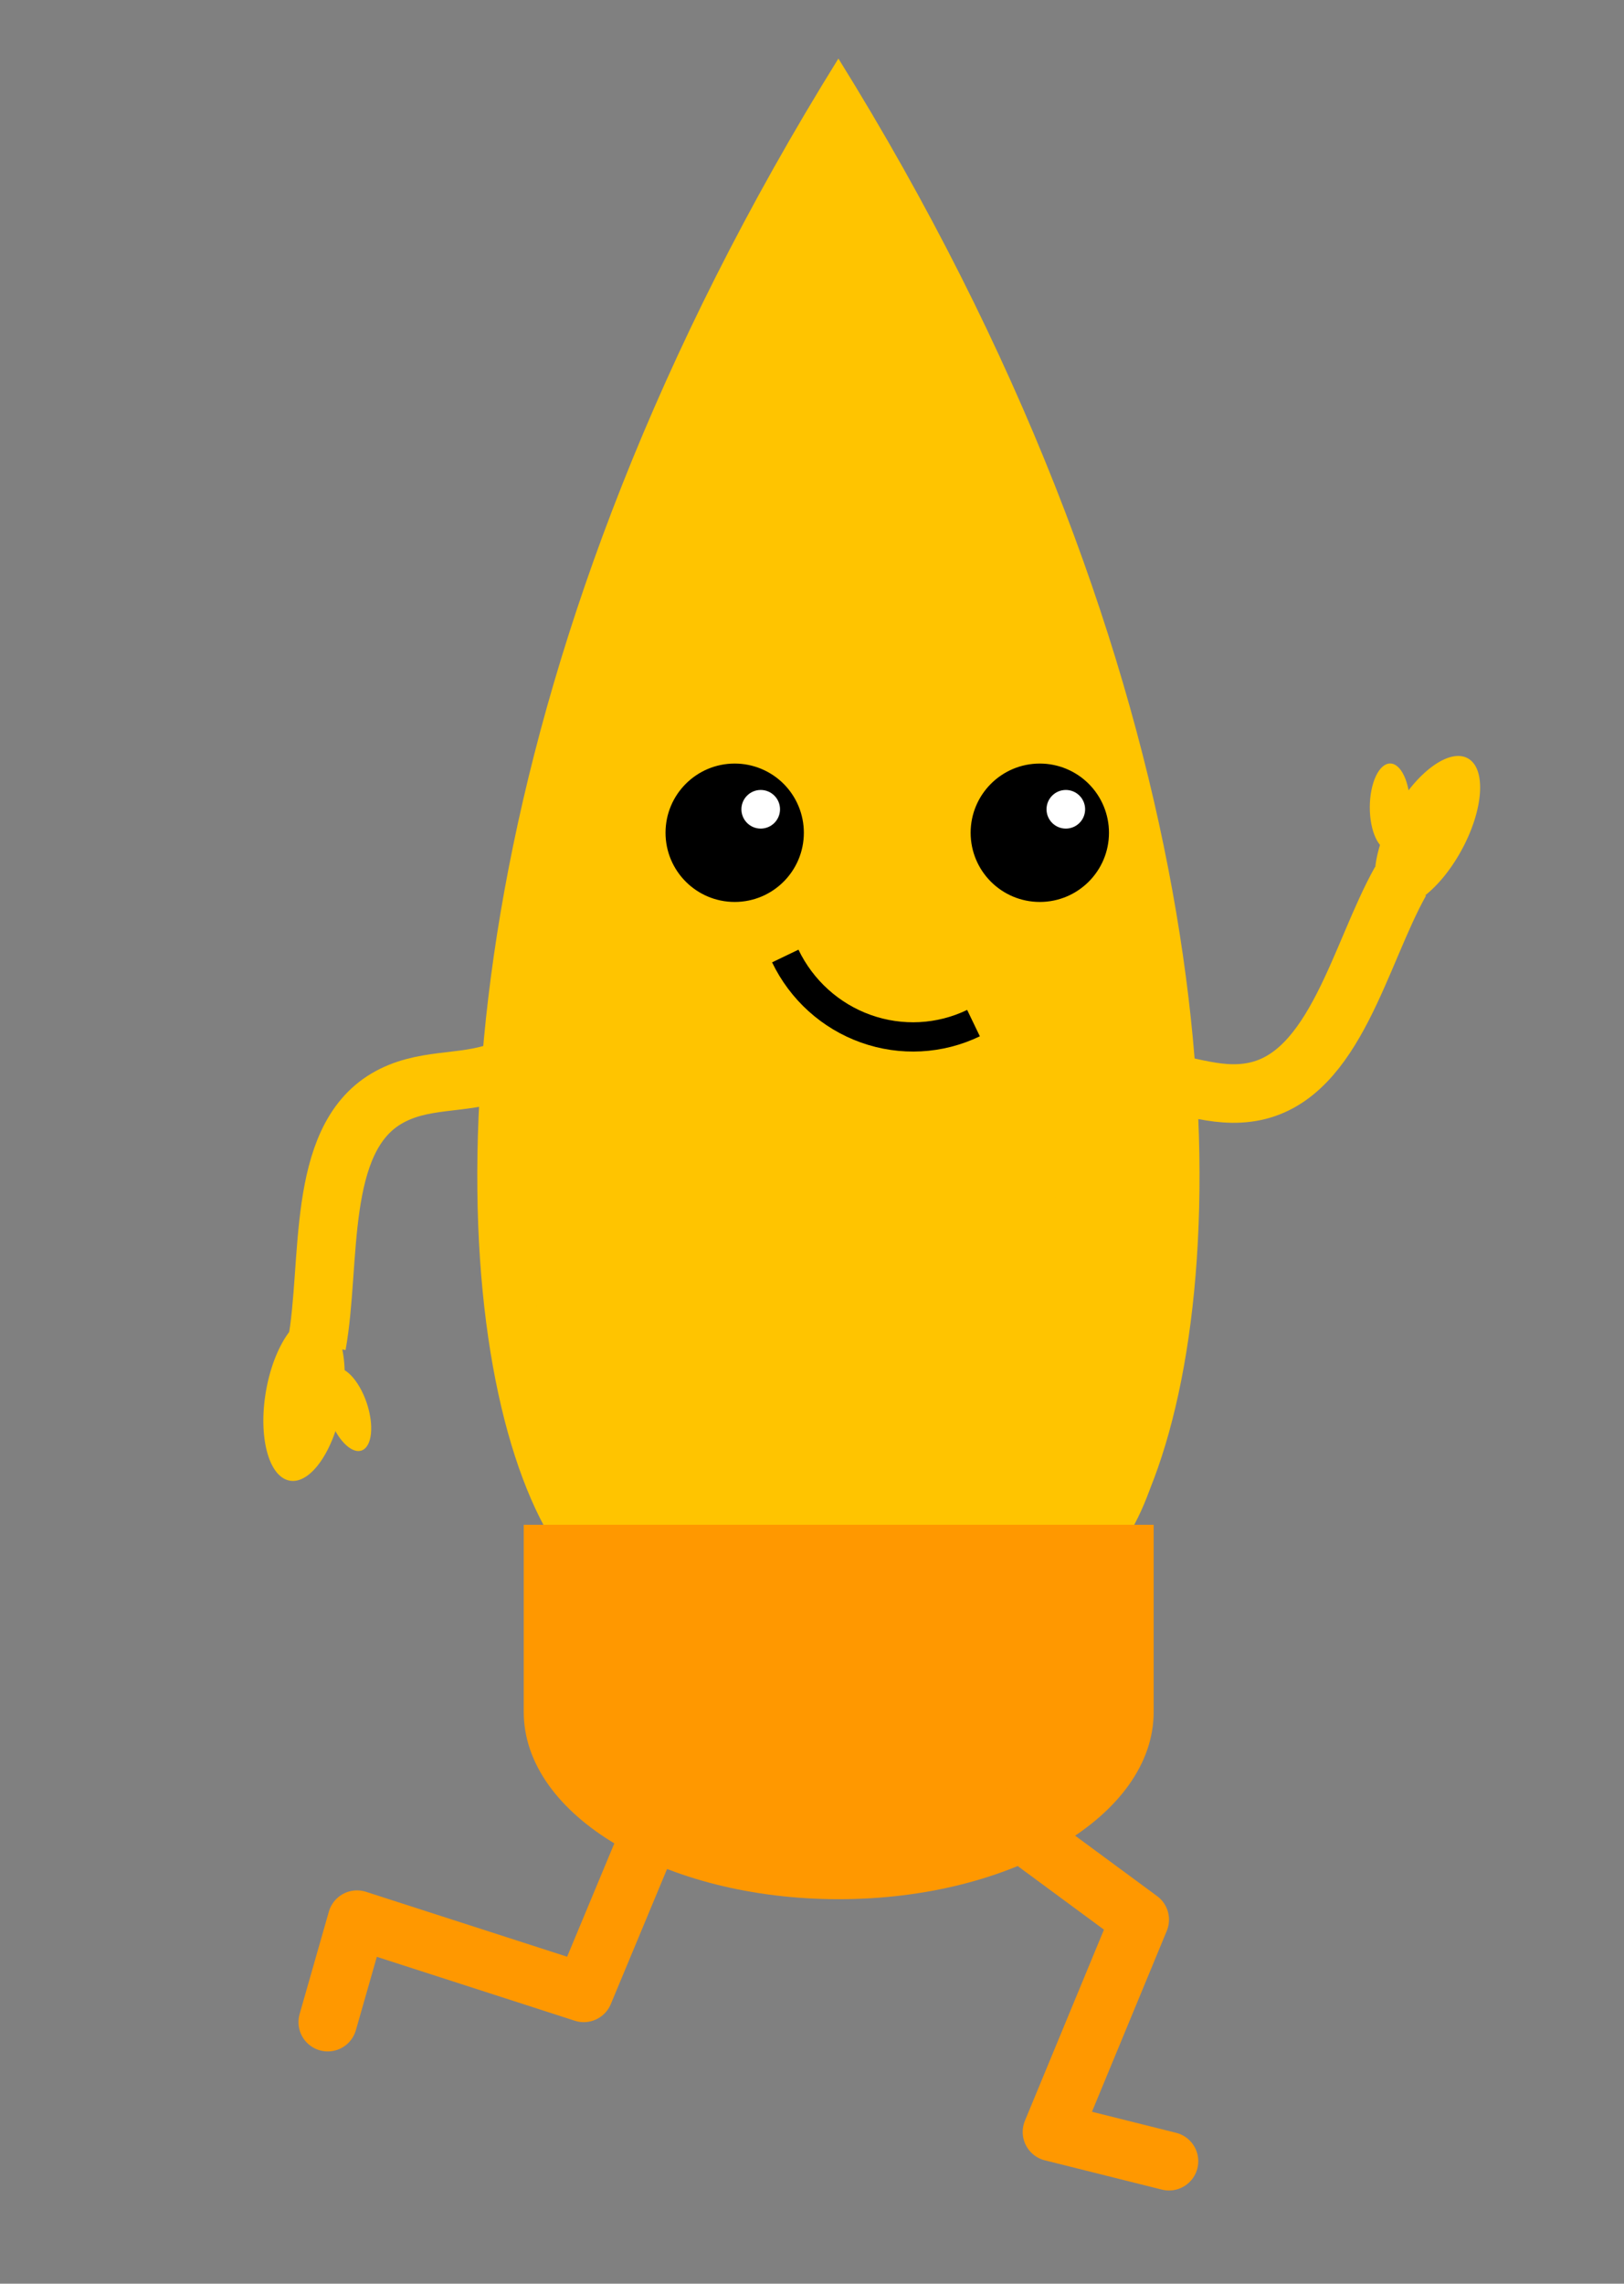 <svg width="111" height="156" viewBox="0 0 111 156" fill="none" xmlns="http://www.w3.org/2000/svg">
<rect x="0" y="0" width="111" height="156" fill="#808080" stroke="none"/>
<path fill-rule="evenodd" clip-rule="evenodd" d="M94.791 61.848C93.522 61.126 93.735 58.294 95.267 55.522C96.799 52.749 99.069 51.087 100.338 51.809C101.608 52.531 101.395 55.363 99.863 58.135C98.331 60.907 96.06 62.569 94.791 61.848V61.848Z" fill="#FFC400"/>
<path fill-rule="evenodd" clip-rule="evenodd" d="M94.99 58.083C94.231 58.092 93.62 56.772 93.625 55.134C93.63 53.497 94.25 52.163 95.008 52.154C95.767 52.145 96.378 53.465 96.373 55.102C96.368 56.739 95.749 58.074 94.99 58.083V58.083Z" fill="#FFC400"/>
<path d="M95.723 60.204C92.935 65.18 91.269 73.422 85.748 74.558C82.96 75.131 80.616 73.778 77.918 73.796" stroke="#FFC400" stroke-width="4" stroke-miterlimit="10" stroke-linejoin="round"/>
<path fill-rule="evenodd" clip-rule="evenodd" d="M21.771 89.846C23.206 90.116 23.926 92.864 23.379 95.983C22.832 99.103 21.226 101.413 19.791 101.143C18.356 100.874 17.636 98.126 18.183 95.007C18.73 91.887 20.337 89.577 21.771 89.846Z" fill="#FFC400"/>
<path fill-rule="evenodd" clip-rule="evenodd" d="M22.808 93.471C23.523 93.216 24.53 94.265 25.058 95.815C25.585 97.365 25.434 98.828 24.719 99.083C24.004 99.339 22.997 98.289 22.47 96.739C21.942 95.19 22.093 93.727 22.808 93.471V93.471Z" fill="#FFC400"/>
<path d="M21.651 91.866C22.668 86.254 21.563 77.919 26.413 75.049C28.861 73.6 31.516 74.118 34.061 73.223" stroke="#FFC400" stroke-width="4" stroke-miterlimit="10" stroke-linejoin="round"/>
<path fill-rule="evenodd" clip-rule="evenodd" d="M57.305 84.457C47.095 147.034 7.276 84.457 57.305 4C107.333 84.457 67.514 147.034 57.305 84.457Z" fill="#FFC400"/>
<path fill-rule="evenodd" clip-rule="evenodd" d="M35.22 96.155C35.22 85.544 45.14 76.942 57.377 76.942C69.615 76.942 79.535 85.544 79.535 96.155C79.535 106.765 69.615 115.367 57.377 115.367C45.14 115.367 35.22 106.765 35.22 96.155V96.155Z" fill="#FFC400"/>
<path fill-rule="evenodd" clip-rule="evenodd" d="M78.852 104.16V116.948C78.852 124.01 69.214 129.735 57.325 129.735C45.435 129.735 35.797 124.01 35.797 116.948V104.16H78.852Z" fill="#FF9800"/>
<path d="M53.673 65.306C54.788 67.628 56.77 69.416 59.183 70.275C61.596 71.135 64.242 70.996 66.539 69.889" stroke="black" stroke-width="2" stroke-miterlimit="10" stroke-linejoin="round"/>
<path fill-rule="evenodd" clip-rule="evenodd" d="M45.489 56.886C45.489 54.275 47.605 52.159 50.216 52.159C51.47 52.159 52.672 52.657 53.559 53.543C54.445 54.43 54.943 55.632 54.943 56.886C54.943 59.497 52.827 61.613 50.216 61.613C47.605 61.613 45.489 59.497 45.489 56.886V56.886Z" fill="black"/>
<path fill-rule="evenodd" clip-rule="evenodd" d="M50.675 55.283C50.675 54.554 51.266 53.963 51.995 53.963C52.344 53.963 52.68 54.102 52.927 54.35C53.175 54.597 53.314 54.933 53.314 55.283C53.314 56.011 52.723 56.602 51.995 56.602C51.266 56.602 50.675 56.011 50.675 55.283V55.283Z" fill="white"/>
<path fill-rule="evenodd" clip-rule="evenodd" d="M66.343 56.886C66.343 54.275 68.46 52.159 71.07 52.159C72.324 52.159 73.526 52.657 74.413 53.543C75.3 54.43 75.798 55.632 75.798 56.886C75.798 59.497 73.681 61.613 71.07 61.613C68.46 61.613 66.343 59.497 66.343 56.886V56.886Z" fill="black"/>
<path fill-rule="evenodd" clip-rule="evenodd" d="M71.53 55.283C71.53 54.554 72.12 53.963 72.849 53.963C73.199 53.963 73.534 54.102 73.782 54.35C74.029 54.597 74.168 54.933 74.168 55.283C74.168 56.011 73.578 56.602 72.849 56.602C72.12 56.602 71.53 56.011 71.53 55.283V55.283Z" fill="white"/>
<path d="M44.901 124.134L39.901 136.134L24.401 131.134L22.401 138.134" stroke="#FF9800" stroke-width="4" stroke-linecap="round" stroke-linejoin="round"/>
<path d="M68.401 124.134L77.901 131.134L71.901 145.634L79.901 147.634" stroke="#FF9800" stroke-width="4" stroke-linecap="round" stroke-linejoin="round"/>
</svg>
